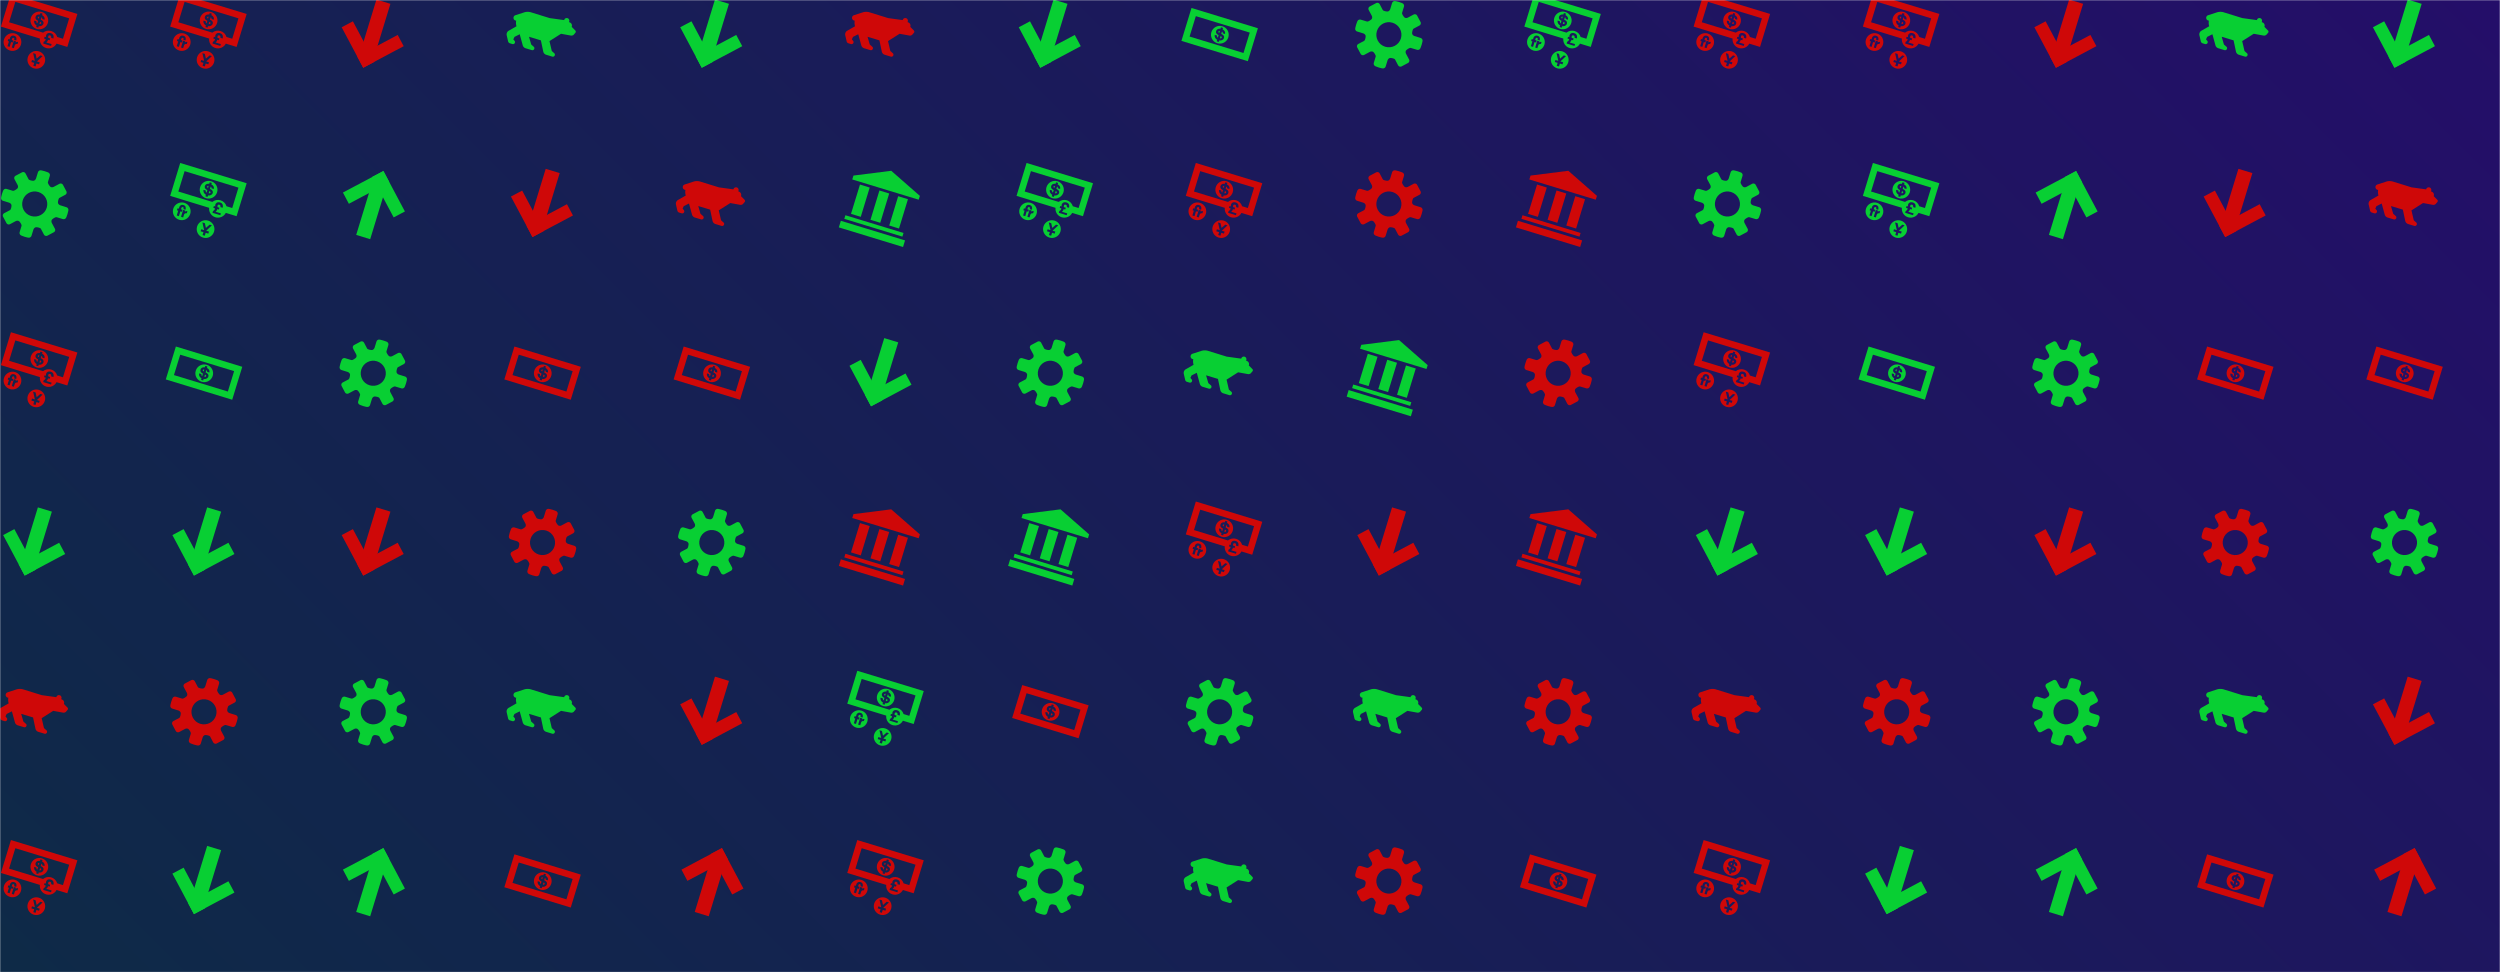 <svg xmlns="http://www.w3.org/2000/svg" version="1.1" xmlns:xlink="http://www.w3.org/1999/xlink" xmlns:svgjs="http://svgjs.dev/svgjs" width="1440" height="560" preserveAspectRatio="none" viewBox="0 0 1440 560"><g mask="url(&quot;#SvgjsMask2884&quot;)" fill="none"><rect width="1440" height="560" x="0" y="0" fill="url(&quot;#SvgjsLinearGradient2885&quot;)"></rect><use xlink:href="#SvgjsG2893" transform="translate(0, 0)" fill="rgba(8, 207, 51, 1)"></use><use xlink:href="#SvgjsG2893" transform="translate(975, 0)" fill="rgba(207, 8, 8, 1)"></use></g><defs><mask id="SvgjsMask2884"><rect width="1440" height="560" fill="#ffffff"></rect></mask><linearGradient x1="15.28%" y1="139.29%" x2="84.72%" y2="-39.29%" gradientUnits="userSpaceOnUse" id="SvgjsLinearGradient2885"><stop stop-color="#0e2a47" offset="0"></stop><stop stop-color="rgba(36, 14, 105, 1)" offset="1"></stop></linearGradient><g id="SvgjsG2887"><path d="M14.5 11.48c0.28 0.09 0.61-0.06 0.74-0.33 0 0 0.17-0.38 0.31-0.84s0.21-0.88 0.21-0.88c0.05-0.29-0.15-0.6-0.43-0.68l-1.45-0.45c-0.28-0.09-0.52-0.36-0.53-0.6s0.1-0.98 0.36-1.11l1.35-0.72c0.26-0.14 0.38-0.47 0.26-0.75l-0.84-1.58c-0.16-0.25-0.51-0.34-0.77-0.2l-1.34 0.72c-0.26 0.14-0.62 0.12-0.79-0.05s-0.62-0.77-0.54-1.05L11.48 1.5c0.09-0.28-0.06-0.61-0.33-0.74 0 0-0.38-0.17-0.84-0.31s-0.88-0.21-0.88-0.21c-0.29-0.05-0.6 0.15-0.68 0.42l-0.45 1.46c-0.09 0.28-0.36 0.52-0.6 0.53s-0.98-0.1-1.12-0.36l-0.71-1.35C5.73 0.68 5.39 0.56 5.12 0.68l-1.58 0.84c-0.25 0.16-0.34 0.51-0.2 0.77l0.72 1.34c0.14 0.26 0.12 0.62-0.05 0.79s-0.77 0.62-1.05 0.54L1.5 4.52c-0.28-0.09-0.61 0.06-0.74 0.33 0 0-0.17 0.38-0.31 0.84s-0.21 0.88-0.21 0.88c-0.05 0.29 0.15 0.6 0.42 0.68l1.46 0.45c0.28 0.09 0.52 0.36 0.53 0.6 0.01 0.24-0.1 0.98-0.36 1.12l-1.35 0.71C0.68 10.27 0.56 10.61 0.68 10.88l0.84 1.58c0.16 0.25 0.51 0.34 0.77 0.2l1.34-0.72c0.26-0.14 0.62-0.12 0.8 0.05s0.62 0.77 0.53 1.05l-0.44 1.46c-0.09 0.28 0.06 0.61 0.33 0.74 0 0 0.38 0.17 0.84 0.32s0.88 0.21 0.88 0.2c0.29 0.05 0.6-0.15 0.68-0.42l0.45-1.46c0.09-0.28 0.36-0.52 0.6-0.53 0.24-0.01 0.98 0.1 1.12 0.36l0.71 1.35c0.14 0.26 0.47 0.38 0.75 0.26l1.58-0.84c0.25-0.16 0.34-0.51 0.2-0.76l-0.72-1.35c-0.14-0.26-0.12-0.62 0.05-0.79 0.16-0.18 0.77-0.62 1.05-0.54l1.46 0.44zM7.15 10.77c-1.53-0.47-2.39-2.08-1.91-3.62 0.47-1.53 2.08-2.39 3.61-1.91S11.23 7.32 10.77 8.85 8.68 11.23 7.15 10.77z"></path></g><g id="SvgjsG2890"><path d="M8.23 8.32l-0.15 0.5c0.49 0.08 0.57-0.36 0.15-0.5l0 0z m-0.31-0.75L8.06 7.13c-0.37-0.05-0.48 0.33-0.14 0.44z"></path><path d="M8.65 6.05c-1.08-0.33-2.22 0.28-2.55 1.36-0.33 1.08 0.28 2.22 1.36 2.55 1.08 0.33 2.22-0.28 2.55-1.36 0.33-1.08-0.28-2.22-1.36-2.55l0 0z m-0.73 3.27l-0.11 0.34-0.48-0.14 0.1-0.36c-0.26-0.13-0.69-0.55-0.54-1.13l0.51 0.15c-0.01 0.16-0.02 0.35 0.19 0.49l0.17-0.58c-0.31-0.14-0.72-0.42-0.56-0.94 0.18-0.58 0.87-0.56 1-0.51l0.11-0.35 0.48 0.15-0.11 0.34c0.32 0.12 0.71 0.53 0.55 1.05l-0.5-0.15c0.03-0.16-0.04-0.34-0.19-0.4l-0.16 0.53c0.37 0.16 0.78 0.44 0.62 0.96-0.14 0.45-0.69 0.64-1.08 0.54l0 0.01z"></path><path d="M-0.8 9.42l15.3 4.68L16.82 6.51 1.52 1.84l-2.32 7.58z m1.88-1L2.52 3.72l12.42 3.79L13.5 12.21 1.08 8.42z"></path></g><g id="SvgjsG2886"><path d="M9.23 5.03l-0.15 0.5c0.49 0.08 0.57-0.36 0.15-0.5z m-0.3-0.75L9.06 3.84c-0.37-0.05-0.48 0.33-0.13 0.44z"></path><path d="M9.66 2.76c-1.08-0.33-2.22 0.28-2.55 1.36-0.33 1.08 0.28 2.22 1.35 2.55 1.08 0.33 2.22-0.28 2.56-1.36 0.33-1.08-0.28-2.22-1.36-2.55z m-0.74 3.27l-0.1 0.34-0.49-0.14 0.11-0.36c-0.26-0.13-0.69-0.55-0.55-1.13l0.51 0.15c-0.01 0.16-0.02 0.35 0.19 0.49l0.18-0.58c-0.31-0.14-0.72-0.42-0.57-0.94 0.18-0.58 0.87-0.56 1.01-0.51l0.11-0.35 0.48 0.15-0.11 0.34c0.32 0.12 0.71 0.53 0.55 1.05l-0.51-0.15c0.03-0.16-0.04-0.34-0.18-0.4l-0.17 0.53c0.37 0.16 0.78 0.44 0.63 0.96-0.14 0.45-0.69 0.64-1.09 0.55z m0.04 5.8c-1.08-0.33-2.22 0.28-2.55 1.36s0.28 2.22 1.36 2.55 2.22-0.28 2.55-1.36c0.33-1.08-0.28-2.22-1.36-2.55zM9.15 14.35l-0.15 0.48-0.61-0.19-0.2 0.67-0.52-0.15L7.88 14.48l-0.65-0.19 0.14-0.47 0.66 0.2-0.4-1.77 0.57 0.17 0.24 1.09 0.86-0.75 0.52 0.16L8.51 14.16l0.64 0.19z m-5.67-6.62c-1.08-0.33-2.22 0.28-2.56 1.36S1.2 11.31 2.28 11.64s2.22-0.28 2.55-1.36-0.28-2.22-1.35-2.55z m-0.43 1.6l-0.14 0.47-0.35-0.11-0.34 1.11L1.72 10.65l0.34-1.11-0.29-0.09 0.14-0.46 0.29 0.09 0.13-0.42c0.05-0.16 0.35-0.6 0.94-0.42 0.6 0.18 0.58 0.7 0.47 1.09l-0.49-0.15c0.08-0.25 0.08-0.4-0.12-0.46-0.22-0.07-0.3 0.07-0.37 0.31l-0.06 0.19 0.35 0.11z m0.99 0.81c-0.42-0.07-0.57 0.11-0.66 0.37l-0.18 0.59-0.49-0.15L3.19 9.37l0.49 0.15-0.07 0.25c0.14-0.09 0.31-0.18 0.57-0.1l-0.14 0.47z"></path><path d="M2.52-1.45l-2.31 7.58 8.98 2.75c-0.11 0.96 0.48 1.89 1.43 2.18s1.96-0.15 2.41-1.01L15.51 10.81 17.83 3.22 2.52-1.45z m8.6 10.17l0.44 0.14-0.13 0.42-0.36-0.11c-0.07 0.4-0.34 0.49-0.39 0.62l1.21 0.37-0.13 0.42L9.95 10.03l0.13-0.42c0.25-0.07 0.46-0.39 0.45-0.6l-0.38-0.12 0.13-0.42 0.31 0.09c-0.02-0.22 0-0.28 0.04-0.46s0.36-0.68 1.1-0.45c0.67 0.21 0.7 0.82 0.57 1.22l-0.51-0.15c0.04-0.25 0-0.48-0.22-0.55-0.34-0.1-0.41 0.11-0.43 0.18s-0.06 0.25-0.02 0.38z m3.39 0.21l-1.33-0.41c-0.19-0.63-0.68-1.16-1.36-1.37S10.44 7.1 9.92 7.52L2.09 5.13 3.53 0.43l12.41 3.8L14.51 8.92z"></path></g><g id="SvgjsG2892"><path d="M-1.27 11.87l14.79 4.52L13.06 17.91-1.73 13.39z m1.05-1.28l13.39 4.09-0.26 0.84L-0.47 11.42z m3.36-7.07l2.24 0.69-2.06 6.75-2.25-0.69z m4.48 1.37l2.25 0.69-2.06 6.75-2.25-0.69z m4.32 1.32l2.25 0.69-2.06 6.75L9.88 12.96zM1.64 1.45L10.34 0.35l6.6 5.78-0.28 0.88L1.36 2.35z"></path></g><g id="SvgjsG2889"><path d="M2 6.05a2.74 2.74 0 0 1-0.07-1.3 0.65 0.65 0 0 1-0.16-0.02 0.64 0.64 0 0 1 0-1.23l2.13-0.69c0.44-0.11 0.91-0.12 1.38 0.01l4.36 1.35 3.34 0.46L13 4.58a0.6 0.6 0 0 1 1.15 0.36c-0.02 0.05-0.04 0.1-0.06 0.14l0.28 0.13c0.32 0.17 0.49 0.55 0.37 0.92-0.01 0.02-0.01 0.04-0.02 0.06l0.79 0.8a0.39 0.39 0 0 1 0.06 0.56l-0.4 0.46a0.78 0.78 0 0 1-0.66 0.18l-2.25-0.41L9.6 9.47l0.53 2.28 0.63 0.57a0.47 0.47 0 0 1-0.5 0.73l-1.41-0.43c-0.37-0.11-0.62-0.41-0.69-0.76l-0.54-2.56-2.74-0.83 0.51 1.78 0.62 0.55a0.46 0.46 0 0 1 0.09 0.45 0.46 0.46 0 0 1-0.57 0.3l-1.43-0.43a1 1 0 0 1-0.67-0.71L2.74 7.89l-1.21 0.61-0.26 0.57 0.25 0.3c0.04 0.04 0.08 0.09 0.11 0.16a0.47 0.47 0 0 1-0.57 0.62L0.43 9.96A0.65 0.65 0 0 1 0.08 9.59l-0.34-1.48a0.99 0.99 0 0 1 0.46-1.03l1.8-1.03z" fill-rule="evenodd"></path></g><g id="SvgjsG2891"><path d="M11.71 2.99L2.38 7.95 1.01 5.36 10.34 0.41z"></path><path d="M7.79 2.93l3.23 0.98L7.29 16.11 4.07 15.12z"></path><path d="M10.33 0.39l4.96 9.33-2.59 1.37-4.96-9.32z"></path></g><g id="SvgjsG2888"><path d="M4.3 13.01L13.63 8.05l1.38 2.59-9.33 4.96z"></path><path d="M8.73-0.1l3.22 0.98-3.73 12.2L5 12.09z"></path><path d="M5.69 15.62L0.72 6.28l2.59-1.37 4.96 9.33z"></path></g><g id="SvgjsG2893"><use xlink:href="#SvgjsG2886" transform="translate(0, 0) scale(2.5)" fill="rgba(207, 8, 8, 1)"></use><use xlink:href="#SvgjsG2887" transform="translate(0, 97.5) scale(2.5)" fill="rgba(8, 207, 51, 1)"></use><use xlink:href="#SvgjsG2886" transform="translate(0, 195) scale(2.5)" fill="rgba(207, 8, 8, 1)"></use><use xlink:href="#SvgjsG2888" transform="translate(0, 292.5) scale(2.5)" fill="rgba(8, 207, 51, 1)"></use><use xlink:href="#SvgjsG2889" transform="translate(0, 390) scale(2.5)" fill="rgba(207, 8, 8, 1)"></use><use xlink:href="#SvgjsG2886" transform="translate(0, 487.5) scale(2.5)" fill="rgba(207, 8, 8, 1)"></use><use xlink:href="#SvgjsG2886" transform="translate(97.5, 0) scale(2.5)" fill="rgba(207, 8, 8, 1)"></use><use xlink:href="#SvgjsG2886" transform="translate(97.5, 97.5) scale(2.5)" fill="rgba(8, 207, 51, 1)"></use><use xlink:href="#SvgjsG2890" transform="translate(97.5, 195) scale(2.5)" fill="rgba(8, 207, 51, 1)"></use><use xlink:href="#SvgjsG2888" transform="translate(97.5, 292.5) scale(2.5)" fill="rgba(8, 207, 51, 1)"></use><use xlink:href="#SvgjsG2887" transform="translate(97.5, 390) scale(2.5)" fill="rgba(207, 8, 8, 1)"></use><use xlink:href="#SvgjsG2888" transform="translate(97.5, 487.5) scale(2.5)" fill="rgba(8, 207, 51, 1)"></use><use xlink:href="#SvgjsG2888" transform="translate(195, 0) scale(2.5)" fill="rgba(207, 8, 8, 1)"></use><use xlink:href="#SvgjsG2891" transform="translate(195, 97.5) scale(2.5)" fill="rgba(8, 207, 51, 1)"></use><use xlink:href="#SvgjsG2887" transform="translate(195, 195) scale(2.5)" fill="rgba(8, 207, 51, 1)"></use><use xlink:href="#SvgjsG2888" transform="translate(195, 292.5) scale(2.5)" fill="rgba(207, 8, 8, 1)"></use><use xlink:href="#SvgjsG2887" transform="translate(195, 390) scale(2.5)" fill="rgba(8, 207, 51, 1)"></use><use xlink:href="#SvgjsG2891" transform="translate(195, 487.5) scale(2.5)" fill="rgba(8, 207, 51, 1)"></use><use xlink:href="#SvgjsG2889" transform="translate(292.5, 0) scale(2.5)" fill="rgba(8, 207, 51, 1)"></use><use xlink:href="#SvgjsG2888" transform="translate(292.5, 97.5) scale(2.5)" fill="rgba(207, 8, 8, 1)"></use><use xlink:href="#SvgjsG2890" transform="translate(292.5, 195) scale(2.5)" fill="rgba(207, 8, 8, 1)"></use><use xlink:href="#SvgjsG2887" transform="translate(292.5, 292.5) scale(2.5)" fill="rgba(207, 8, 8, 1)"></use><use xlink:href="#SvgjsG2889" transform="translate(292.5, 390) scale(2.5)" fill="rgba(8, 207, 51, 1)"></use><use xlink:href="#SvgjsG2890" transform="translate(292.5, 487.5) scale(2.5)" fill="rgba(207, 8, 8, 1)"></use><use xlink:href="#SvgjsG2888" transform="translate(390, 0) scale(2.5)" fill="rgba(8, 207, 51, 1)"></use><use xlink:href="#SvgjsG2889" transform="translate(390, 97.5) scale(2.5)" fill="rgba(207, 8, 8, 1)"></use><use xlink:href="#SvgjsG2890" transform="translate(390, 195) scale(2.5)" fill="rgba(207, 8, 8, 1)"></use><use xlink:href="#SvgjsG2887" transform="translate(390, 292.5) scale(2.5)" fill="rgba(8, 207, 51, 1)"></use><use xlink:href="#SvgjsG2888" transform="translate(390, 390) scale(2.5)" fill="rgba(207, 8, 8, 1)"></use><use xlink:href="#SvgjsG2891" transform="translate(390, 487.5) scale(2.5)" fill="rgba(207, 8, 8, 1)"></use><use xlink:href="#SvgjsG2889" transform="translate(487.5, 0) scale(2.5)" fill="rgba(207, 8, 8, 1)"></use><use xlink:href="#SvgjsG2892" transform="translate(487.5, 97.5) scale(2.5)" fill="rgba(8, 207, 51, 1)"></use><use xlink:href="#SvgjsG2888" transform="translate(487.5, 195) scale(2.5)" fill="rgba(8, 207, 51, 1)"></use><use xlink:href="#SvgjsG2892" transform="translate(487.5, 292.5) scale(2.5)" fill="rgba(207, 8, 8, 1)"></use><use xlink:href="#SvgjsG2886" transform="translate(487.5, 390) scale(2.5)" fill="rgba(8, 207, 51, 1)"></use><use xlink:href="#SvgjsG2886" transform="translate(487.5, 487.5) scale(2.5)" fill="rgba(207, 8, 8, 1)"></use><use xlink:href="#SvgjsG2888" transform="translate(585, 0) scale(2.5)" fill="rgba(8, 207, 51, 1)"></use><use xlink:href="#SvgjsG2886" transform="translate(585, 97.5) scale(2.5)" fill="rgba(8, 207, 51, 1)"></use><use xlink:href="#SvgjsG2887" transform="translate(585, 195) scale(2.5)" fill="rgba(8, 207, 51, 1)"></use><use xlink:href="#SvgjsG2892" transform="translate(585, 292.5) scale(2.5)" fill="rgba(8, 207, 51, 1)"></use><use xlink:href="#SvgjsG2890" transform="translate(585, 390) scale(2.5)" fill="rgba(207, 8, 8, 1)"></use><use xlink:href="#SvgjsG2887" transform="translate(585, 487.5) scale(2.5)" fill="rgba(8, 207, 51, 1)"></use><use xlink:href="#SvgjsG2890" transform="translate(682.5, 0) scale(2.5)" fill="rgba(8, 207, 51, 1)"></use><use xlink:href="#SvgjsG2886" transform="translate(682.5, 97.5) scale(2.5)" fill="rgba(207, 8, 8, 1)"></use><use xlink:href="#SvgjsG2889" transform="translate(682.5, 195) scale(2.5)" fill="rgba(8, 207, 51, 1)"></use><use xlink:href="#SvgjsG2886" transform="translate(682.5, 292.5) scale(2.5)" fill="rgba(207, 8, 8, 1)"></use><use xlink:href="#SvgjsG2887" transform="translate(682.5, 390) scale(2.5)" fill="rgba(8, 207, 51, 1)"></use><use xlink:href="#SvgjsG2889" transform="translate(682.5, 487.5) scale(2.5)" fill="rgba(8, 207, 51, 1)"></use><use xlink:href="#SvgjsG2887" transform="translate(780, 0) scale(2.5)" fill="rgba(8, 207, 51, 1)"></use><use xlink:href="#SvgjsG2887" transform="translate(780, 97.5) scale(2.5)" fill="rgba(207, 8, 8, 1)"></use><use xlink:href="#SvgjsG2892" transform="translate(780, 195) scale(2.5)" fill="rgba(8, 207, 51, 1)"></use><use xlink:href="#SvgjsG2888" transform="translate(780, 292.5) scale(2.5)" fill="rgba(207, 8, 8, 1)"></use><use xlink:href="#SvgjsG2889" transform="translate(780, 390) scale(2.5)" fill="rgba(8, 207, 51, 1)"></use><use xlink:href="#SvgjsG2887" transform="translate(780, 487.5) scale(2.5)" fill="rgba(207, 8, 8, 1)"></use><use xlink:href="#SvgjsG2886" transform="translate(877.5, 0) scale(2.5)" fill="rgba(8, 207, 51, 1)"></use><use xlink:href="#SvgjsG2892" transform="translate(877.5, 97.5) scale(2.5)" fill="rgba(207, 8, 8, 1)"></use><use xlink:href="#SvgjsG2887" transform="translate(877.5, 195) scale(2.5)" fill="rgba(207, 8, 8, 1)"></use><use xlink:href="#SvgjsG2892" transform="translate(877.5, 292.5) scale(2.5)" fill="rgba(207, 8, 8, 1)"></use><use xlink:href="#SvgjsG2887" transform="translate(877.5, 390) scale(2.5)" fill="rgba(207, 8, 8, 1)"></use><use xlink:href="#SvgjsG2890" transform="translate(877.5, 487.5) scale(2.5)" fill="rgba(207, 8, 8, 1)"></use></g></defs></svg>